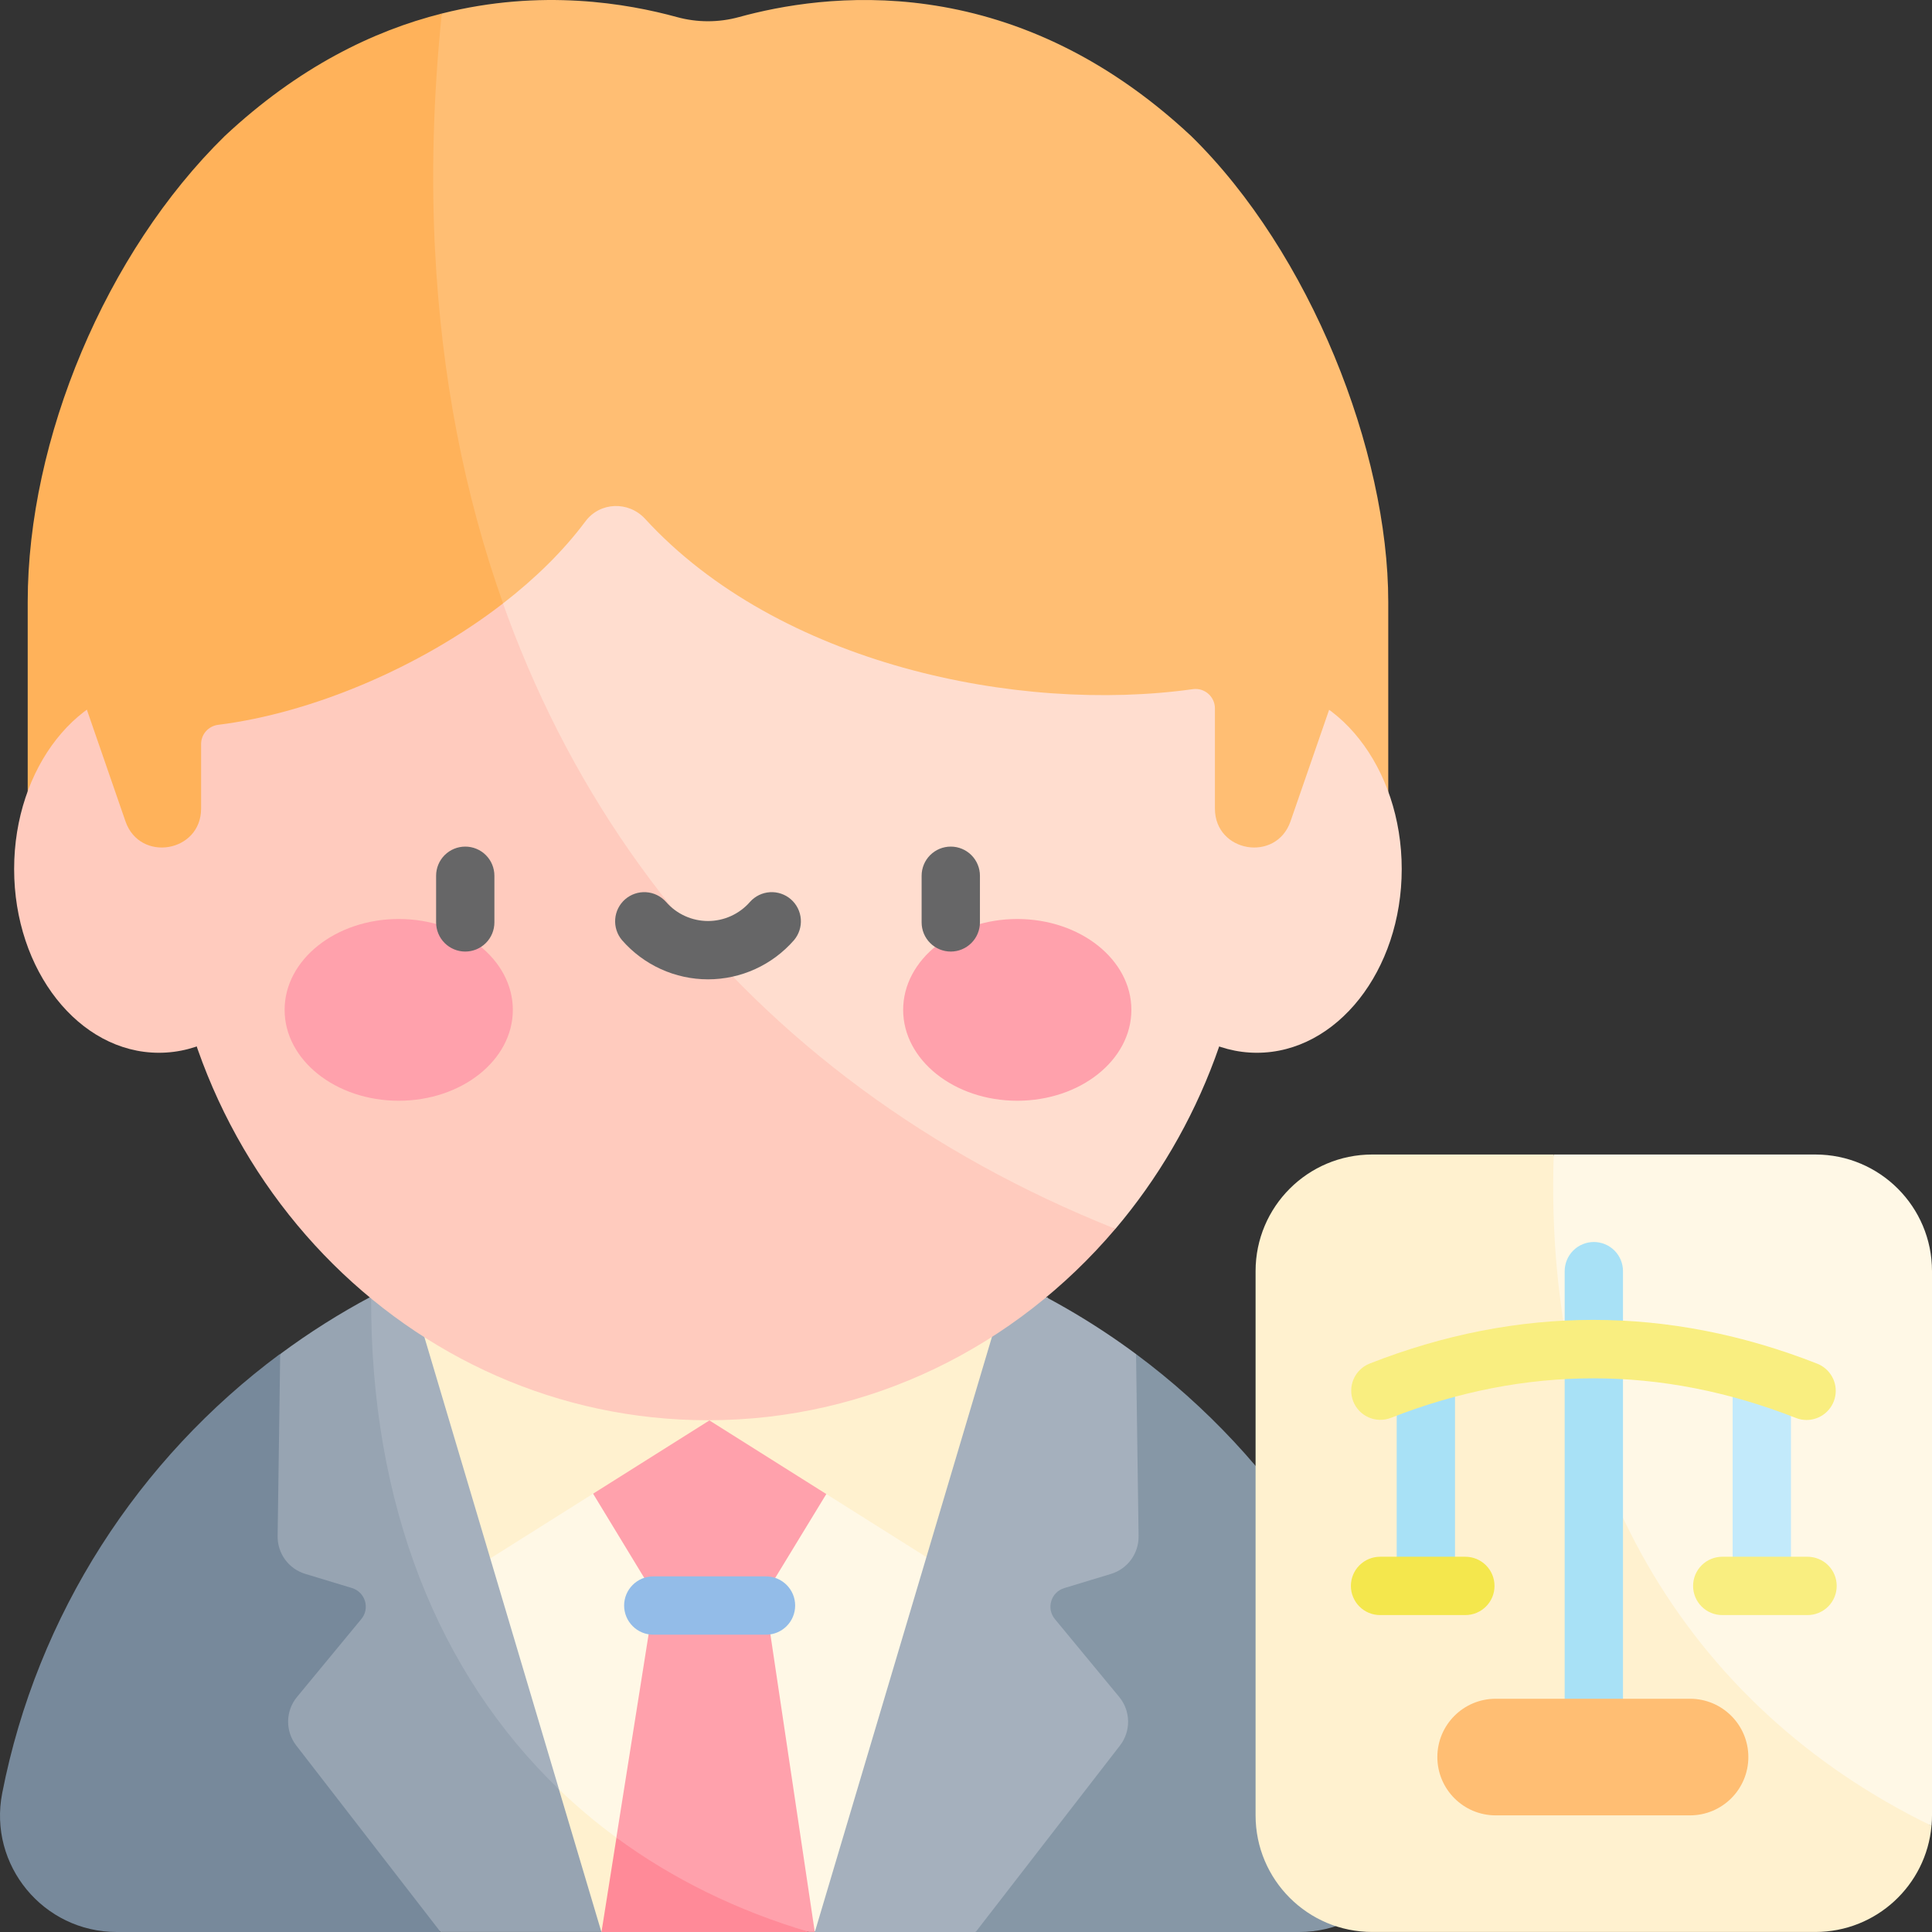 <svg width="70" height="70" viewBox="0 0 70 70" fill="none" xmlns="http://www.w3.org/2000/svg">
<rect x="0" y="0" width="70" height="70" fill="#333333" stroke="none"/>
<g clip-path="url(#clip0_1017_639)">
<path d="M36.566 46.334C35.831 54.731 33.631 62.666 29.522 70L25.422 62.746C24.155 63.028 21.791 70 21.791 70C20.48 67.677 19.37 65.29 18.444 62.845C16.446 57.584 15.286 52.057 14.748 46.334C14.746 46.332 14.744 46.332 14.742 46.331C18.061 44.798 21.755 43.943 25.651 43.943C29.549 43.944 33.246 44.8 36.566 46.334Z" fill="#FFF8E6"/>
<path d="M22.335 66.582C23.077 68.082 22.86 69.207 21.793 70.001C20.482 67.678 19.372 65.291 18.445 62.846C19.571 64.258 20.879 65.514 22.335 66.582Z" fill="#FFF1CF"/>
<path d="M29.939 54.131L27.478 58.171H23.95L21.488 54.118C21.488 51.476 25.714 51.457 25.714 51.457C25.714 51.457 29.939 51.489 29.939 54.131Z" fill="#FFA1AC"/>
<path d="M29.521 69.999H29.315C25.702 69.365 24.012 68.52 22.332 66.581L23.666 58.171C24.995 57.027 26.359 57.02 27.757 58.171L29.521 69.999Z" fill="#FFA1AC"/>
<path d="M33.544 56.403L25.691 51.457L37.961 47.002L35.655 55.578C35.409 56.493 34.346 56.909 33.544 56.403Z" fill="#FFF1CF"/>
<path d="M17.861 56.404L25.714 51.458L13.445 47.002L15.751 55.578C15.997 56.493 17.059 56.909 17.861 56.404Z" fill="#FFF1CF"/>
<path d="M27.754 59.228H23.67C23.389 59.228 23.121 59.117 22.923 58.918C22.725 58.72 22.613 58.452 22.613 58.172C22.613 57.891 22.725 57.623 22.923 57.425C23.121 57.227 23.389 57.115 23.67 57.115H27.754C28.034 57.115 28.303 57.227 28.501 57.425C28.699 57.623 28.81 57.891 28.81 58.172C28.81 58.452 28.699 58.72 28.501 58.918C28.303 59.117 28.034 59.228 27.754 59.228Z" fill="#93BCE8"/>
<path d="M29.318 70H21.793L22.335 66.582C24.372 68.079 26.714 69.23 29.318 70Z" fill="#FF8A98"/>
<path d="M47.073 70H35.35C35.112 61.77 36.794 54.644 41.16 49.062V49.06C46.275 52.856 49.952 58.482 51.221 64.969C51.732 67.576 49.729 70 47.073 70Z" fill="#8697A6"/>
<path d="M4.228 70H15.95C16.188 61.77 14.507 54.644 10.14 49.062V49.06C5.025 52.856 1.349 58.482 0.08 64.969C-0.431 67.576 1.572 70 4.228 70Z" fill="#77899B"/>
<path d="M38.22 58.662L40.551 61.484C40.755 61.73 40.868 62.039 40.873 62.358C40.878 62.678 40.775 62.99 40.579 63.243L35.351 70H29.523L36.566 46.334C38.187 47.083 39.727 47.997 41.161 49.061V49.062L41.253 55.658C41.257 55.964 41.162 56.263 40.982 56.509C40.801 56.756 40.546 56.937 40.253 57.026L38.559 57.54C38.078 57.686 37.9 58.274 38.22 58.662ZM20.253 64.83C15.021 60.721 11.822 54.67 13.45 46.978C13.877 46.751 14.31 46.537 14.748 46.334L20.253 64.83Z" fill="#A5B0BD"/>
<path d="M21.79 69.999H15.962L10.733 63.241C10.538 62.989 10.434 62.677 10.439 62.358C10.444 62.038 10.558 61.73 10.762 61.483L13.092 58.661C13.412 58.274 13.235 57.685 12.753 57.538L11.059 57.024C10.766 56.936 10.511 56.754 10.33 56.508C10.15 56.261 10.055 55.962 10.059 55.657L10.152 49.061V49.06C11.197 48.285 12.299 47.588 13.447 46.977C13.411 54.522 15.893 60.639 20.25 64.829L21.79 69.999Z" fill="#97A4B2"/>
<path d="M50.299 21.809V30.772C50.299 30.772 42.728 33.95 36.106 32.334C32.093 31.354 28.983 30.782 25.651 30.841H25.65C25.492 30.838 25.335 30.837 25.178 30.837C24.407 30.837 23.647 30.871 22.882 30.936C14.525 23.738 10.666 13.71 16.006 0.491C19.621 -0.422 22.744 0.129 24.528 0.619C25.263 0.82 26.038 0.82 26.772 0.619C29.78 -0.207 36.595 -1.208 43.159 4.93C47.471 9.155 50.299 16.337 50.299 21.809Z" fill="#FFBE73"/>
<path d="M22.883 30.935C20.508 31.134 18.085 31.628 15.195 32.334C8.573 33.949 1.004 30.772 1.004 30.772V21.808C1.004 15.917 3.831 9.155 8.142 4.93C10.814 2.431 13.526 1.116 16.007 0.49C14.757 12.592 17.308 22.977 22.883 30.935Z" fill="#FFB25A"/>
<path d="M45.54 38.144C48.438 38.144 50.787 35.163 50.787 31.487C50.787 27.81 48.438 24.83 45.54 24.83C42.642 24.83 40.293 27.81 40.293 31.487C40.293 35.163 42.642 38.144 45.54 38.144Z" fill="#FFDDCF"/>
<path d="M5.759 38.144C8.657 38.144 11.006 35.163 11.006 31.487C11.006 27.81 8.657 24.83 5.759 24.83C2.861 24.83 0.512 27.81 0.512 31.487C0.512 35.163 2.861 38.144 5.759 38.144Z" fill="#FFCBBE"/>
<path d="M45.328 30.994C45.328 36.18 43.472 40.916 40.414 44.524C23.351 41.208 14.168 30.32 16.128 13.081C18.949 11.455 22.197 10.529 25.652 10.529C36.518 10.529 45.328 19.693 45.328 30.994Z" fill="#FFDDCF"/>
<path d="M40.412 44.524C36.806 48.776 31.529 51.458 25.65 51.458C14.783 51.458 5.973 42.296 5.973 30.995C5.973 23.286 10.071 16.572 16.126 13.082C18.12 28.02 26.906 39.14 40.412 44.524Z" fill="#FFCBBE"/>
<path d="M14.447 39.882C16.73 39.882 18.581 38.408 18.581 36.589C18.581 34.771 16.73 33.297 14.447 33.297C12.164 33.297 10.312 34.771 10.312 36.589C10.312 38.408 12.164 39.882 14.447 39.882Z" fill="#FFA1AC"/>
<path d="M36.857 39.882C39.141 39.882 40.992 38.408 40.992 36.589C40.992 34.771 39.141 33.297 36.857 33.297C34.574 33.297 32.723 34.771 32.723 36.589C32.723 38.408 34.574 39.882 36.857 39.882Z" fill="#FFA1AC"/>
<path d="M16.857 34.477C16.577 34.477 16.308 34.365 16.11 34.167C15.912 33.969 15.801 33.7 15.801 33.42V31.73C15.801 31.45 15.912 31.181 16.11 30.983C16.308 30.785 16.577 30.674 16.857 30.674C17.137 30.674 17.406 30.785 17.604 30.983C17.802 31.181 17.913 31.45 17.913 31.73V33.42C17.913 33.7 17.802 33.969 17.604 34.167C17.406 34.365 17.137 34.477 16.857 34.477ZM34.448 34.477C34.168 34.477 33.899 34.365 33.701 34.167C33.503 33.969 33.392 33.7 33.392 33.42V31.73C33.392 31.45 33.503 31.181 33.701 30.983C33.899 30.785 34.168 30.674 34.448 30.674C34.728 30.674 34.997 30.785 35.195 30.983C35.393 31.181 35.505 31.45 35.505 31.73V33.42C35.505 33.7 35.393 33.969 35.195 34.167C34.997 34.365 34.728 34.477 34.448 34.477ZM25.653 35.483C25.062 35.483 24.479 35.356 23.941 35.111C23.404 34.866 22.925 34.509 22.537 34.064C22.358 33.852 22.269 33.578 22.29 33.301C22.311 33.024 22.439 32.767 22.649 32.584C22.858 32.402 23.131 32.309 23.408 32.326C23.685 32.343 23.945 32.469 24.13 32.676C24.319 32.894 24.553 33.068 24.816 33.188C25.079 33.308 25.364 33.37 25.652 33.37C26.236 33.37 26.791 33.117 27.175 32.676C27.36 32.469 27.619 32.343 27.897 32.326C28.174 32.309 28.447 32.402 28.656 32.584C28.865 32.767 28.994 33.024 29.015 33.301C29.036 33.578 28.947 33.852 28.768 34.064C28.38 34.509 27.901 34.866 27.364 35.111C26.827 35.356 26.243 35.483 25.653 35.483Z" fill="#666667"/>
<path d="M48.892 23.591L46.758 29.758C46.239 31.259 44.019 30.886 44.019 29.297V25.667C44.019 25.242 43.645 24.911 43.222 24.969C36.88 25.858 28.198 24.062 23.373 18.798C22.775 18.149 21.74 18.181 21.212 18.889C20.412 19.962 19.388 20.963 18.226 21.862C14.728 18.231 12.719 14.101 15.76 9.031C16.099 8.976 16.442 8.931 16.787 8.898C22.595 8.348 28.522 8.331 34.578 8.91C41.036 9.527 46.413 14.13 48.057 20.404L48.892 23.591Z" fill="#FFBE73"/>
<path d="M18.227 21.862C15.214 24.193 11.274 25.841 7.908 26.261C7.553 26.304 7.286 26.602 7.286 26.959V29.297C7.286 30.886 5.066 31.259 4.546 29.758L2.414 23.592L3.249 20.399C4.811 14.438 9.741 10.007 15.761 9.031C15.99 13.644 16.831 17.937 18.227 21.862Z" fill="#FFB25A"/>
<path d="M70 46.056V65.774C70 65.9 69.995 66.027 69.983 66.151C59.213 62.709 53.06 54.533 56.296 41.83H65.775C68.109 41.83 70 43.722 70 46.056Z" fill="#FFF8E6"/>
<path d="M69.982 66.151C69.792 68.308 67.981 69.999 65.774 69.999H49.718C47.384 69.999 45.492 68.108 45.492 65.774V46.055C45.492 43.722 47.384 41.83 49.718 41.83H56.295C55.91 53.165 61.064 61.82 69.982 66.151Z" fill="#FFF1CF"/>
<path d="M63.834 58.241C63.25 58.241 62.777 57.795 62.777 57.245V50.222C62.777 49.672 63.25 49.227 63.834 49.227C64.417 49.227 64.89 49.672 64.89 50.222V57.245C64.89 57.795 64.417 58.241 63.834 58.241Z" fill="#C2EAFB"/>
<path d="M65.491 58.517H62.4C62.12 58.517 61.851 58.406 61.653 58.208C61.455 58.009 61.344 57.741 61.344 57.461C61.344 57.18 61.455 56.912 61.653 56.714C61.851 56.516 62.12 56.404 62.4 56.404H65.491C65.63 56.404 65.767 56.432 65.895 56.485C66.023 56.538 66.14 56.615 66.238 56.714C66.336 56.812 66.414 56.928 66.467 57.056C66.52 57.184 66.547 57.322 66.547 57.461C66.547 57.599 66.52 57.737 66.467 57.865C66.414 57.993 66.336 58.109 66.238 58.208C66.14 58.306 66.023 58.383 65.895 58.437C65.767 58.49 65.63 58.517 65.491 58.517Z" fill="#F9EE80"/>
<path d="M51.662 58.241C51.078 58.241 50.605 57.795 50.605 57.245V50.222C50.605 49.672 51.078 49.227 51.662 49.227C52.245 49.227 52.718 49.672 52.718 50.222V57.245C52.718 57.795 52.245 58.241 51.662 58.241Z" fill="#A8E1F6"/>
<path d="M53.093 58.517H50.002C49.721 58.517 49.453 58.406 49.255 58.208C49.057 58.009 48.945 57.741 48.945 57.461C48.945 57.18 49.057 56.912 49.255 56.714C49.453 56.516 49.721 56.404 50.002 56.404H53.093C53.676 56.404 54.149 56.877 54.149 57.461C54.149 58.044 53.676 58.517 53.093 58.517Z" fill="#F4E74D"/>
<path d="M57.748 64.014C57.609 64.014 57.472 63.987 57.343 63.934C57.215 63.881 57.099 63.803 57.001 63.705C56.903 63.607 56.825 63.49 56.772 63.362C56.719 63.234 56.691 63.096 56.691 62.958V46.056C56.691 45.776 56.803 45.508 57.001 45.309C57.199 45.111 57.468 45 57.748 45C58.028 45 58.297 45.111 58.495 45.309C58.693 45.508 58.804 45.776 58.804 46.056V62.958C58.804 63.096 58.777 63.234 58.724 63.362C58.67 63.49 58.593 63.607 58.495 63.705C58.397 63.803 58.28 63.881 58.152 63.934C58.024 63.987 57.886 64.014 57.748 64.014Z" fill="#A8E1F6"/>
<path d="M65.455 51.449C65.323 51.449 65.192 51.424 65.069 51.375C60.197 49.461 55.258 49.461 50.387 51.375C50.127 51.474 49.839 51.466 49.585 51.353C49.331 51.24 49.132 51.032 49.03 50.774C48.929 50.515 48.933 50.227 49.042 49.971C49.152 49.716 49.357 49.514 49.614 49.409C54.998 47.293 60.458 47.293 65.842 49.409C66.071 49.499 66.261 49.666 66.381 49.882C66.5 50.097 66.54 50.347 66.494 50.589C66.448 50.831 66.319 51.05 66.129 51.206C65.94 51.363 65.701 51.449 65.455 51.449Z" fill="#F9EE80"/>
<path d="M61.233 65.774H54.191C53.024 65.774 52.078 64.828 52.078 63.661C52.078 62.495 53.024 61.549 54.191 61.549H61.233C62.4 61.549 63.346 62.495 63.346 63.661C63.346 64.828 62.4 65.774 61.233 65.774Z" fill="#FFBE73"/>
</g>
<defs>
<clipPath id="clip0_1017_639">
<rect width="70" height="70" fill="white"/>
</clipPath>
</defs>
</svg>
